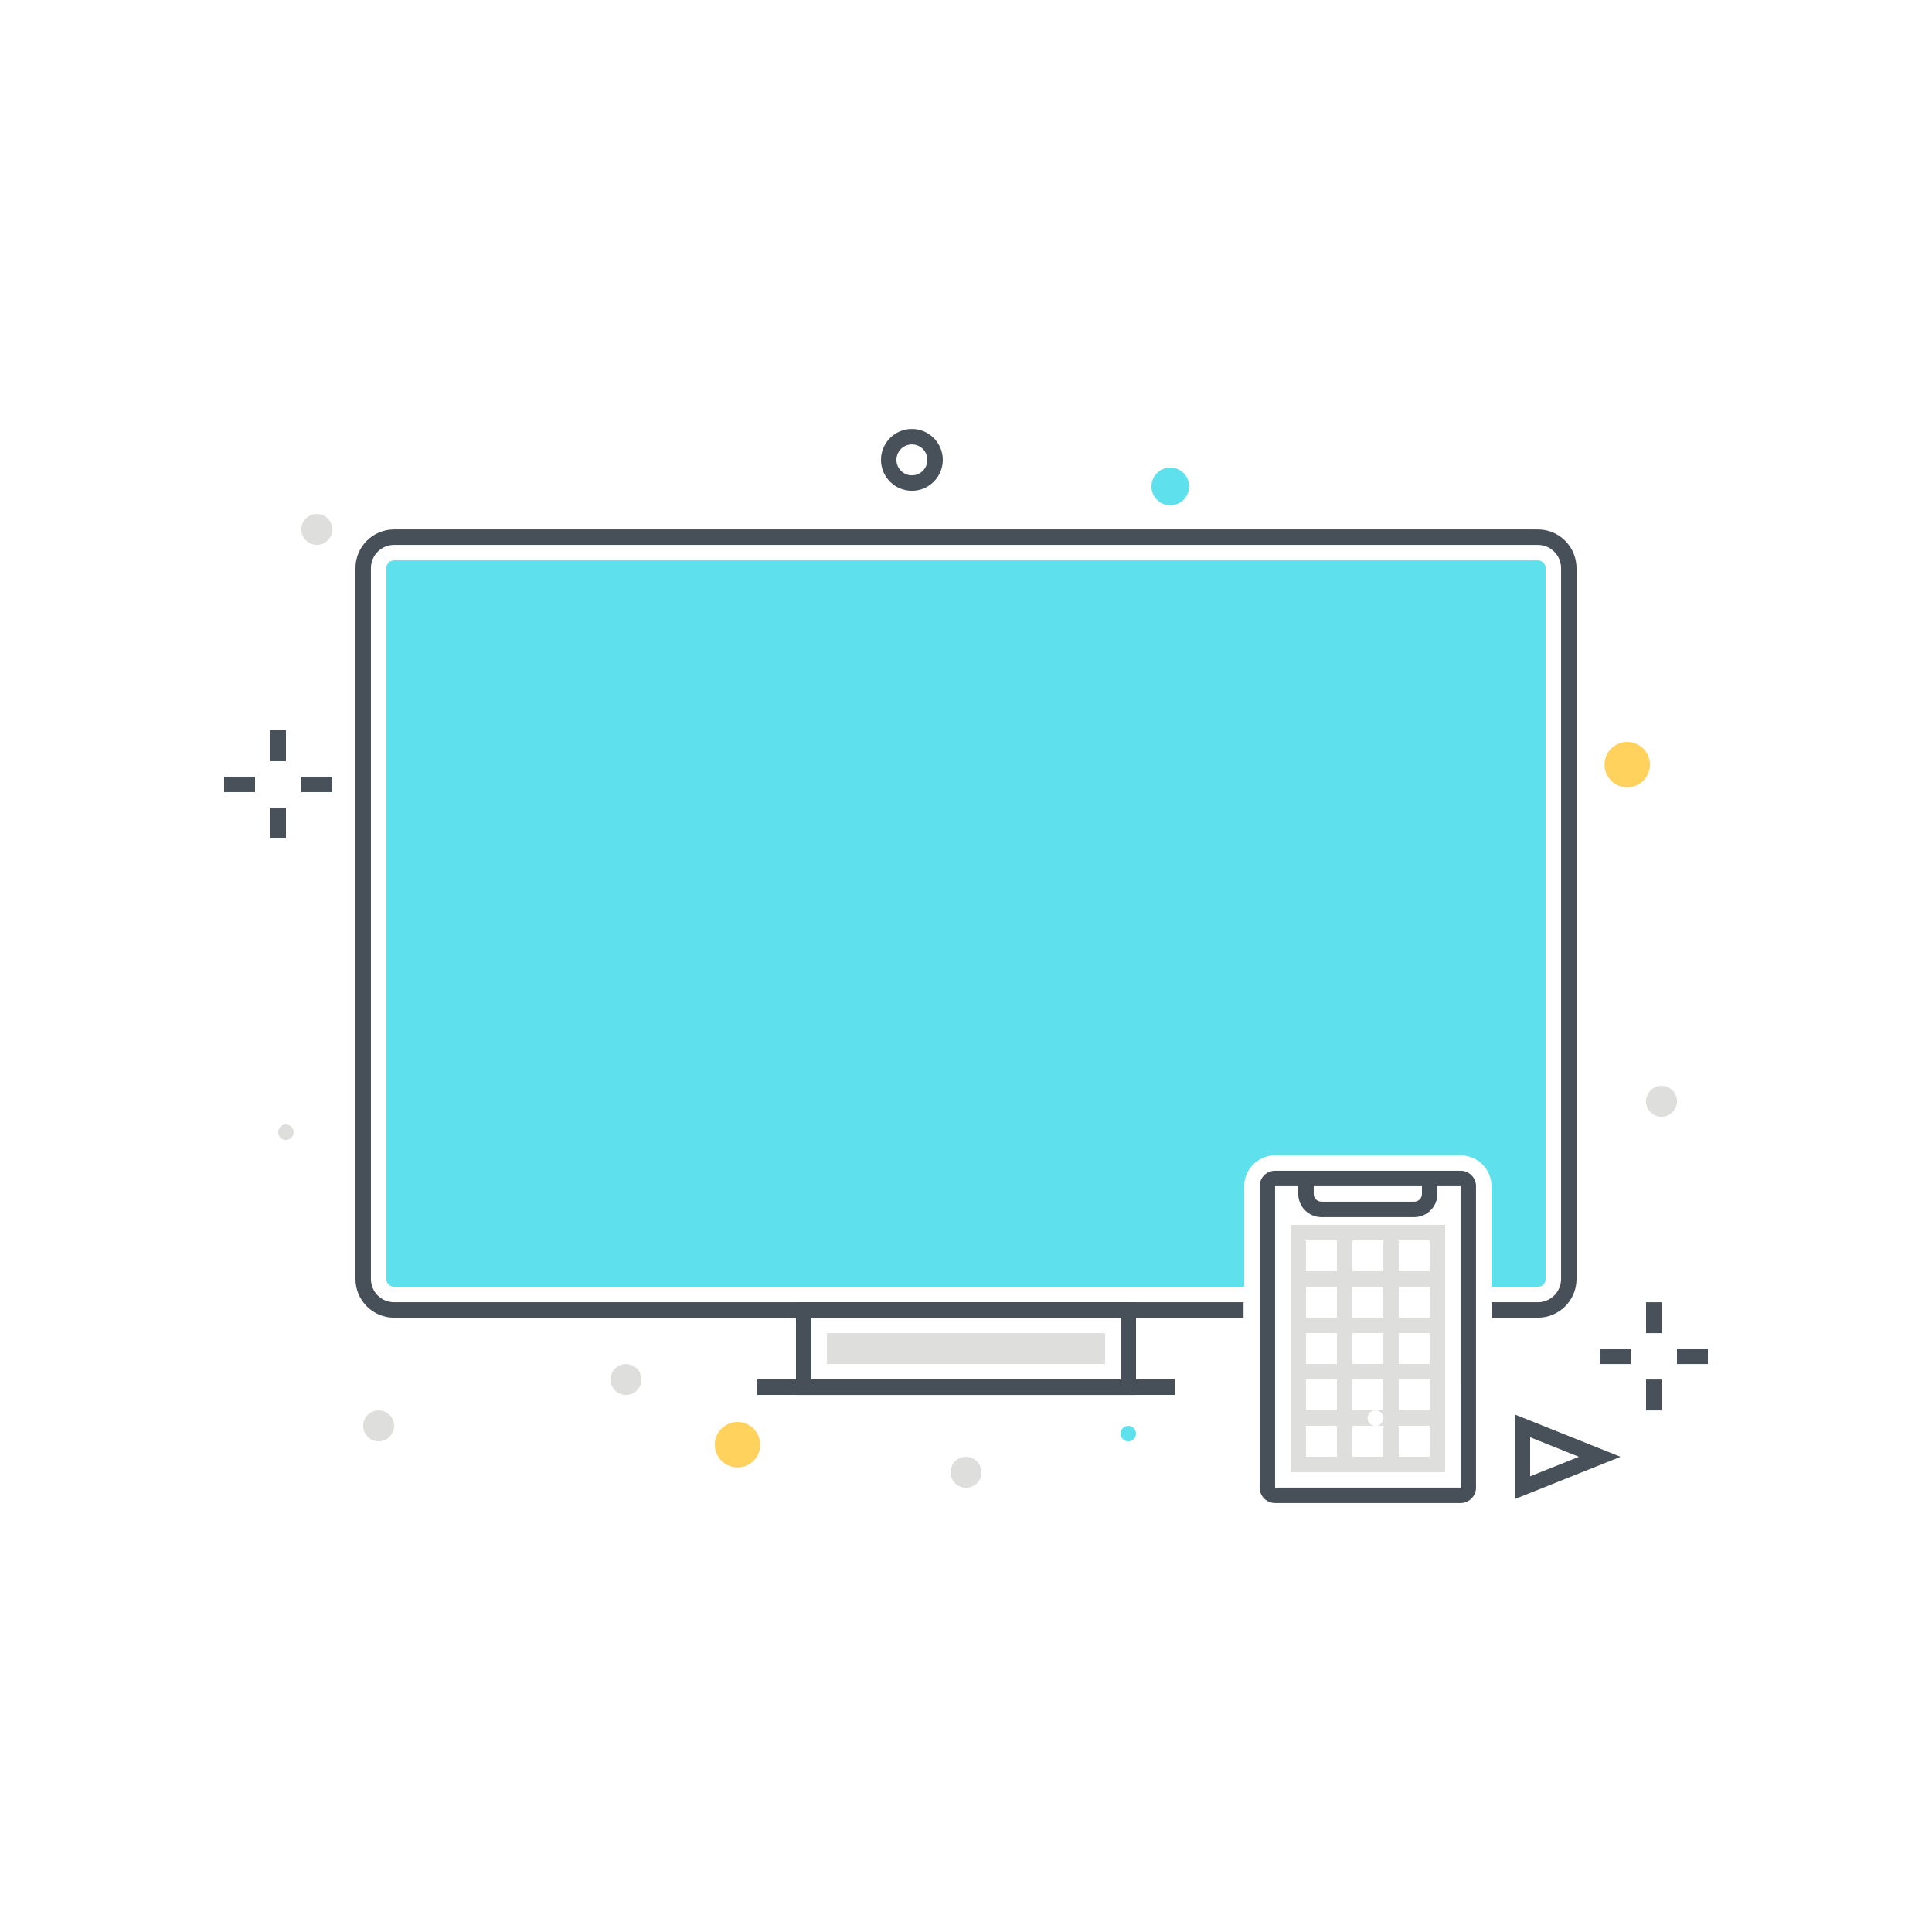 <?xml version="1.0" encoding="utf-8"?><svg xmlns="http://www.w3.org/2000/svg" width="250" height="250" viewBox="0 0 250 250"><g fill="none" fill-rule="evenodd"><path fill="#475059" d="M199.001 170.509H193v-2h6.001c1.655 0 3-1.346 3-3V73.508c0-1.654-1.345-3-3-3H50.997c-1.654 0-3 1.346-3 3v92.001c0 1.654 1.346 3 3 3h109.92v2H50.997c-2.757 0-5-2.243-5-5V73.508c0-2.757 2.243-5 5-5h148.004c2.757 0 5 2.243 5 5v92.001c0 2.757-2.243 5-5 5"/><path fill="#475059" d="M104.999 178.503H145v-7.994h-40.001v7.994zm-2 2H147v-11.994h-44.001v11.994z"/><path fill="#475059" d="M97.999 180.502H152v-2H97.999z"/><path fill="#DEDEDD" d="M107 176.503h36v-3.994h-36z"/><path fill="#475059" d="M104.999 178.503H145v-7.994h-40.001v7.994zm-2 2H147v-11.994h-44.001v11.994z"/><path fill="#475059" d="M97.999 180.502H152v-2H97.999zM164.997 153.491v39h24.001l-.001-39h-24zm24 41h-24c-1.103 0-2-.897-2-2v-39c0-1.102.897-2 2-2h24c1.102 0 2 .898 2 2v39c0 1.103-.898 2-2 2z"/><path fill="#475059" d="M182.999 157.491h-12.001c-1.655 0-3-1.345-3-3v-1.996h2v1.996a1 1 0 0 0 1 1h12.001c.551 0 1-.448 1-1v-1.996h2v1.996c0 1.655-1.346 3-3 3"/><path fill="#5FE0ED" d="M199.003 72.509H50.996a1 1 0 0 0-1 1v92a1 1 0 0 0 1 1H161v-13.001a4 4 0 0 1 4-4h24a4 4 0 0 1 4 4v13.001h6.003a1 1 0 0 0 1-1v-92a1 1 0 0 0-1-1"/><path fill="#48515A" d="M213 172.509h2v-4h-2zM213 182.509h2v-4h-2zM217 176.509h4v-2h-4zM207 176.509h4v-2h-4zM34.999 98.497h2v-4h-2zM34.999 108.497h2v-4h-2zM39 102.497h4v-2h-4zM28.999 102.497h4v-2h-4z"/><path fill="#FFD15D" d="M213 98.946a2.438 2.438 0 1 1-4.876 0 2.438 2.438 0 0 1 4.876 0"/><path fill="#FFD15D" d="M210.562 97.009a1.94 1.94 0 0 0-1.937 1.937 1.94 1.94 0 0 0 1.937 1.938 1.94 1.94 0 0 0 1.938-1.938 1.94 1.94 0 0 0-1.938-1.937zm0 4.875a2.94 2.94 0 0 1-2.937-2.938 2.94 2.94 0 0 1 2.937-2.937 2.94 2.94 0 0 1 2.938 2.937 2.941 2.941 0 0 1-2.938 2.938z"/><path fill="#5FE0ED" d="M153.875 62.946a2.438 2.438 0 1 1-4.876 0 2.438 2.438 0 0 1 4.876 0"/><path fill="#FFD15D" d="M97.875 186.946a2.438 2.438 0 1 1-4.876 0 2.438 2.438 0 0 1 4.876 0"/><path fill="#FFD15D" d="M95.437 185.009a1.94 1.94 0 0 0-1.938 1.937 1.94 1.94 0 0 0 1.938 1.938 1.94 1.94 0 0 0 1.937-1.938 1.94 1.94 0 0 0-1.937-1.937zm0 4.875a2.941 2.941 0 0 1-2.938-2.938 2.94 2.94 0 0 1 2.938-2.937 2.94 2.94 0 0 1 2.937 2.937 2.94 2.94 0 0 1-2.937 2.938z"/><path fill="#5FE0ED" d="M147 185.509a1 1 0 1 1-2 0 1 1 0 0 1 2 0"/><path fill="#DEDEDD" d="M42.999 68.509a2 2 0 1 1-4 0 2 2 0 0 1 4 0m174.001 74a2 2 0 1 1-4.001-.001 2 2 0 0 1 4.001.001m-134.001 36a2 2 0 1 1-4 0 2 2 0 0 1 4 0m44.001 12a2 2 0 1 1-4.001-.001 2 2 0 0 1 4.001.001m53.997-26.018h4v-4h-4v4zm0 6h4v-4h-4v4zm0 6h4v-4h-4v4zm0 6h4v-4h-4v4zm0 6h4v-4h-4v4zm-2-4v4h-4v-4h2.913a.992.992 0 0 1 .09-1.982 1 1 0 0 1 1 1c0 .52-.403.934-.911.982h.908zm-10-20h4v-4h-4v4zm0 6h4v-4h-4v4zm0 6h4v-4h-4v4zm0 6h4v-4h-4v4zm0 6h4v-4h-4v4zm6-6h4v-4h-4v4zm0-6h4v-4h-4v4zm0-6h4v-4h-4v4zm0-6h4v-4h-4v4zm-8 26h20v-32h-20v32zM37.993 146.509a1 1 0 1 1-2 0 1 1 0 0 1 2 0"/><path fill="#48515A" d="M118 57.509c-1.104 0-2 .897-2 2 0 1.102.896 2 2 2 1.103 0 2-.898 2-2 0-1.103-.897-2-2-2zm0 6c-2.206 0-4-1.794-4-4s1.794-4 4-4c2.205 0 4 1.794 4 4s-1.795 4-4 4zm80 122.476v5.047l6.307-2.523-6.307-2.524zm-2 8v-10.953l13.692 5.477L196 193.985z"/><path fill="#DEDEDD" d="M51 184.509a2 2 0 1 1-4.002-.002 2 2 0 0 1 4.002.002"/></g></svg>